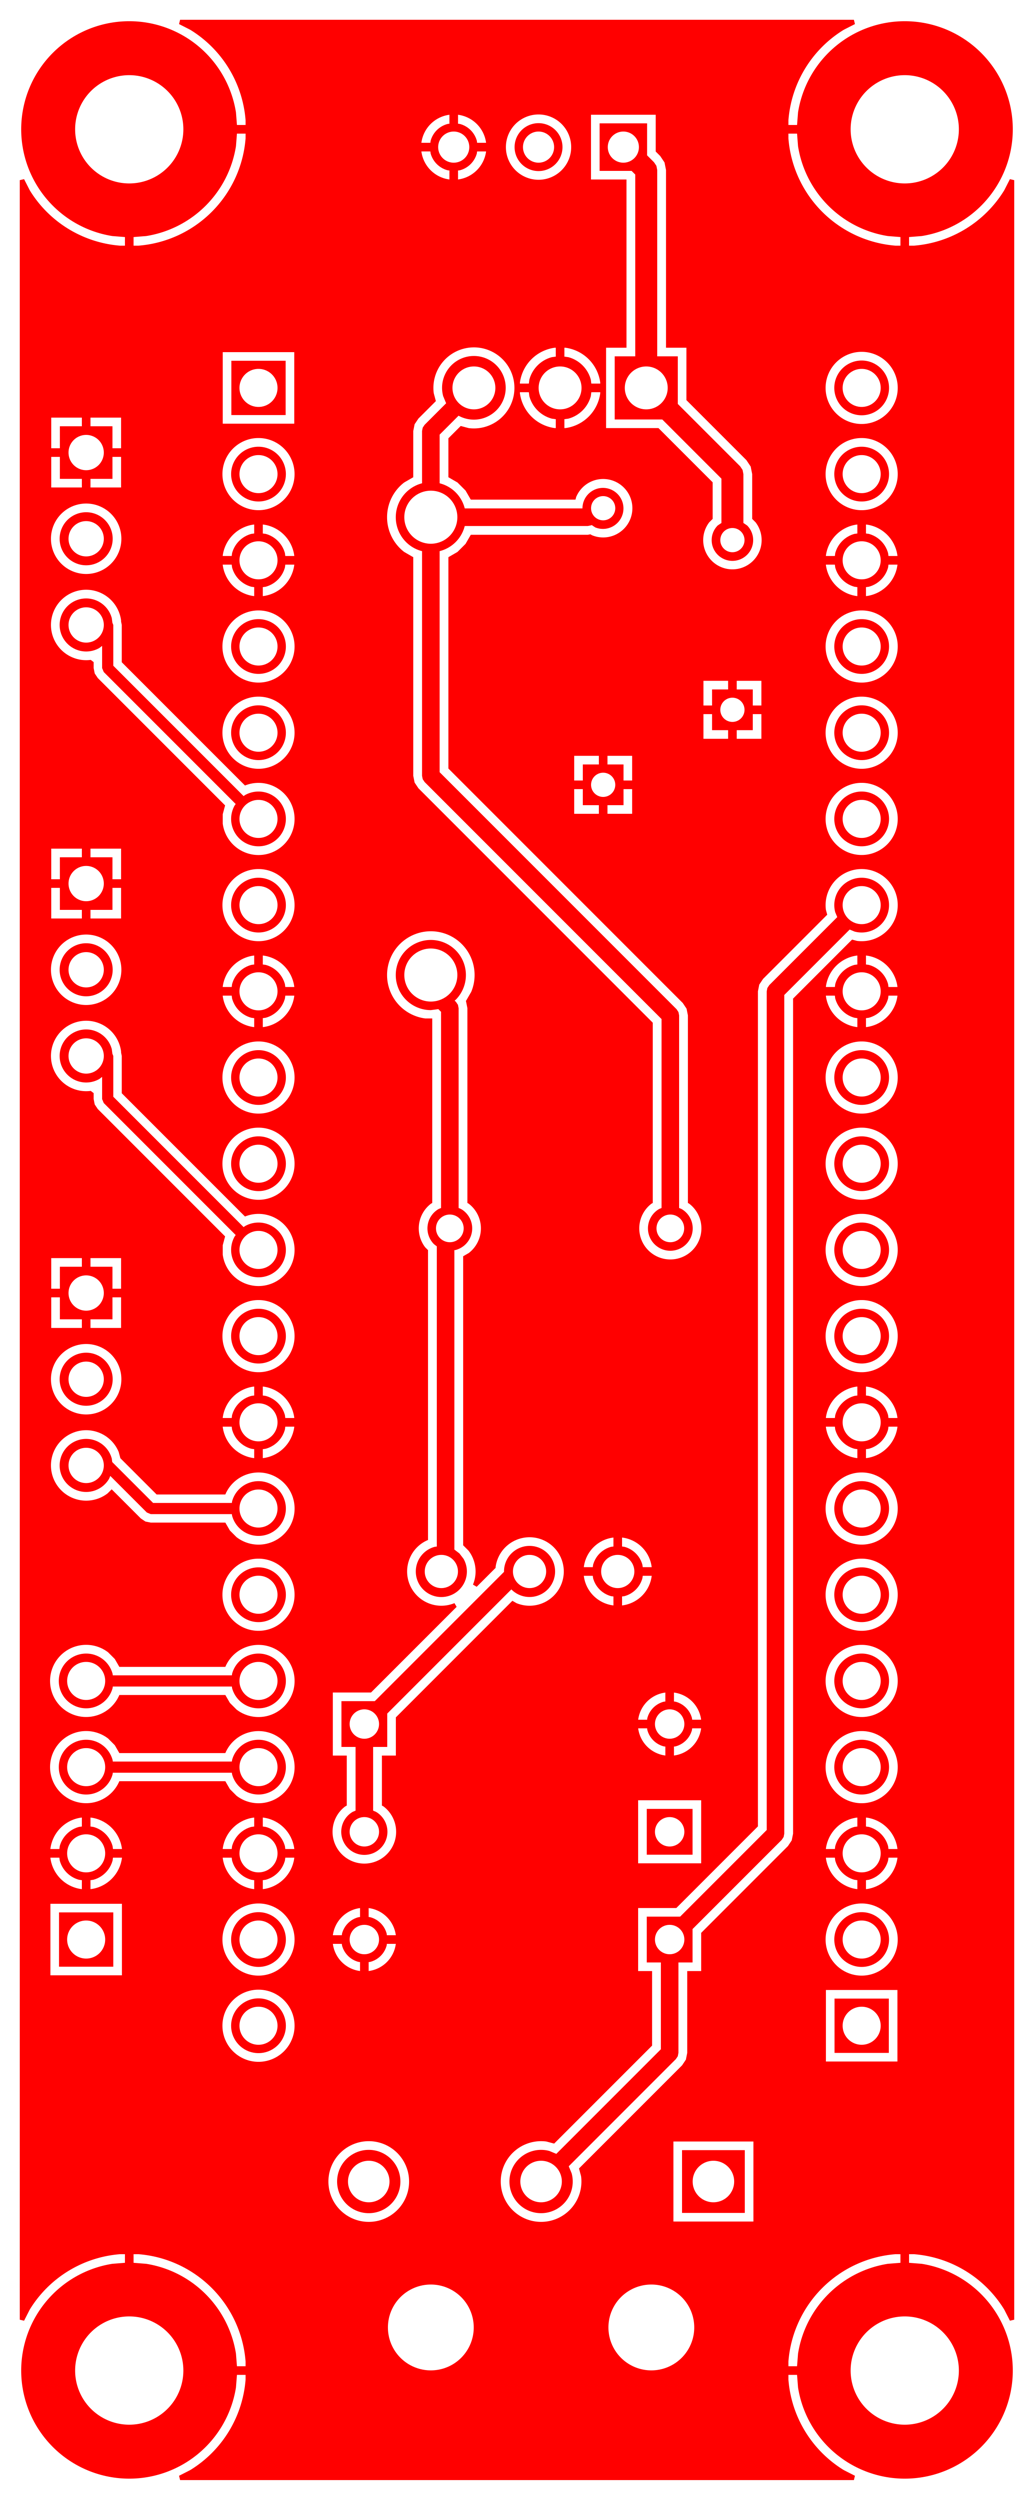 <svg width="30.48mm" height="73.66mm" viewBox="0 0 12000000 29000000"  version="1.1" xmlns="http://www.w3.org/2000/svg" xmlns:xlink="http://www.w3.org/1999/xlink">
<desc>
Origin 0 0 Bound 14000000 15000000 12000000 29000000
</desc>
<g fill-rule="evenodd" fill="rgb(255, 0, 0)" stroke="black" stroke-width="1" transform="translate(0, 29000000) scale(1, -1) translate(-14000000, -15000000)">
<path id="N" d="M 15297265.00 27079652.00 L 15302582.29 27039261.71 L 15776900.00 26564944.00 L 16690872.36 26564944.00 L 16693147.00 26582221.00 A 317671.90 317671.90 0 1 0 16693147.00 26417779.00 L 16690872.36 26435056.00 L 15750000.00 26435056.00 L 15704078.00 26454078.00 L 15279850.28 26878305.72 L 15266520.00 26846124.00 A 307746.40 307746.40 0 1 0 15297265.00 27079652.00  zM 14999999.24 26999999.93 m -204721.07 0 a 204721.07 204721.07 0 1 1 409442.13 0a 204721.07 204721.07 0 1 1 -409442.13 0M 17000001.22 26499996.65 m -220780.35 0 a 220780.35 220780.35 0 1 1 441560.70 0a 220780.35 220780.35 0 1 1 -441560.70 0"/>
<path id="N" d="M 19321727.40 39177535.40 L 19101959.00 38957767.00 L 19101959.00 38393601.90 A 401068.07 401068.07 0 0 0 19393601.90 38101959.00 L 20759623.81 38101959.00 A 237957.21 237957.21 0 1 0 20907831.00 37881816.00 L 20866449.68 37909466.75 L 20860965.00 37905802.00 L 20821947.00 37898041.00 L 19393601.90 37898041.00 A 401068.07 401068.07 0 0 0 19101959.00 37606398.10 L 19101959.00 35042233.00 L 21851624.00 32292568.00 L 21873726.00 32259490.00 L 21881487.00 32220472.00 L 21881487.00 29986462.13 L 21909379.00 29974909.00 A 259715.78 259715.78 0 1 0 21649677.00 29974909.00 L 21677569.00 29986462.13 L 21677569.00 32178239.00 L 18927904.00 34927904.00 L 18905802.00 34960982.00 L 18898041.00 35000000.00 L 18898041.00 37606398.10 A 401068.07 401068.07 0 0 0 18647506.00 37796488.00 A 407019.04 407019.04 0 0 0 18898041.00 38393601.90 L 18898041.00 39000000.00 L 18905802.00 39039018.00 L 18927904.00 39072096.00 L 19177535.40 39321727.40 L 19143284.00 39404418.00 A 369289.41 369289.41 0 1 0 19321727.40 39177535.40  zM 21779526.59 29750001.48 m -160563.52 0 a 160563.52 160563.52 0 1 1 321127.04 0a 160563.52 160563.52 0 1 1 -321127.04 0M 18999997.17 38000009.88 m -307741.12 0 a 307741.12 307741.12 0 1 1 615482.25 0a 307741.12 307741.12 0 1 1 -615482.25 0M 19500001.69 39499995.47 m -248880.53 0 a 248880.53 248880.53 0 1 1 497761.06 0a 248880.53 248880.53 0 1 1 -497761.06 0M 21000002.38 38104325.09 m -140500.91 0 a 140500.91 140500.91 0 1 1 281001.82 0a 140500.91 140500.91 0 1 1 -281001.82 0"/>
<path id="N" d="M 14999996.32 32749994.16 m -307757.99 0 a 307757.99 307757.99 0 1 1 615515.98 0a 307757.99 307757.99 0 1 1 -615515.98 0M 14999999.24 32749999.93 m -204721.07 0 a 204721.07 204721.07 0 1 1 409442.13 0a 204721.07 204721.07 0 1 1 -409442.13 0"/>
<path id="N" d="M 14999996.32 27999994.16 m -307757.99 0 a 307757.99 307757.99 0 1 1 615515.98 0a 307757.99 307757.99 0 1 1 -615515.98 0M 14999999.24 27999999.93 m -204721.07 0 a 204721.07 204721.07 0 1 1 409442.13 0a 204721.07 204721.07 0 1 1 -409442.13 0"/>
<path id="N" d="M 24000002.99 38500005.10 m -317671.90 0 a 317671.90 317671.90 0 1 1 635343.80 0a 317671.90 317671.90 0 1 1 -635343.80 0M 24000001.22 38499996.65 m -220780.35 0 a 220780.35 220780.35 0 1 1 441560.70 0a 220780.35 220780.35 0 1 1 -441560.70 0"/>
<path id="N" d="M 14999996.32 37749994.16 m -307757.99 0 a 307757.99 307757.99 0 1 1 615515.98 0a 307757.99 307757.99 0 1 1 -615515.98 0M 14999999.24 37749999.93 m -204721.07 0 a 204721.07 204721.07 0 1 1 409442.13 0a 204721.07 204721.07 0 1 1 -409442.13 0"/>
<path id="N" d="M 21509842.00 42197957.00 L 21590120.00 42117679.00 L 21617748.00 42076332.00 L 21627449.00 42027559.00 L 21627449.00 39866141.00 L 21866141.00 39866141.00 L 21866141.00 39314099.00 L 22590120.00 38590120.00 L 22617748.00 38548773.00 L 22627449.00 38500000.00 L 22627449.00 37933193.12 L 22670305.00 37904557.00 A 240838.32 240838.32 0 1 0 22329695.00 37904557.00 L 22372551.00 37933193.12 L 22372551.00 38447209.00 L 21685901.00 39133859.00 L 21133859.00 39133859.00 L 21133859.00 39866141.00 L 21372551.00 39866141.00 L 21372551.00 41974768.00 L 21329602.00 42017717.00 L 20958662.00 42017717.00 L 20958662.00 42568897.00 L 21509842.00 42568897.00 L 21509842.00 42197957.00  zM 22500002.38 37734246.09 m -140500.91 0 a 140500.91 140500.91 0 1 1 281001.82 0a 140500.91 140500.91 0 1 1 -281001.82 0M 21500001.69 39499995.47 m -248880.53 0 a 248880.53 248880.53 0 1 1 497761.06 0a 248880.53 248880.53 0 1 1 -497761.06 0M 21234252.44 42293305.65 m -180637.35 0 a 180637.35 180637.35 0 1 1 361274.69 0a 180637.35 180637.35 0 1 1 -361274.69 0"/>
<path id="N" d="M 16693147.00 24417779.00 L 16690872.36 24435056.00 L 15309127.64 24435056.00 L 15306853.00 24417779.00 A 317671.90 317671.90 0 1 0 15306853.00 24582221.00 L 15309127.64 24564944.00 L 16690872.36 24564944.00 L 16693147.00 24582221.00 A 317671.90 317671.90 0 1 0 16693147.00 24417779.00  zM 15000001.22 24499996.65 m -220780.35 0 a 220780.35 220780.35 0 1 1 441560.70 0a 220780.35 220780.35 0 1 1 -441560.70 0M 17000001.22 24499996.65 m -220780.35 0 a 220780.35 220780.35 0 1 1 441560.70 0a 220780.35 220780.35 0 1 1 -441560.70 0"/>
<path id="N" d="M 19287810.00 32401166.00 L 19276445.37 32392445.63 L 19292568.00 32376323.00 L 19314670.00 32343246.00 L 19322431.00 32304227.00 L 19322431.00 29986462.13 L 19350323.00 29974909.00 A 259715.78 259715.78 0 0 0 19287688.00 29499147.00 L 19273219.00 29497242.15 L 19273219.00 26024136.52 L 19331657.00 25979295.00 L 19378766.00 25917902.00 A 296447.24 296447.24 0 1 0 19045324.00 26056017.00 L 19069301.00 26059173.70 L 19069301.00 29541450.63 L 19036835.00 29566363.00 A 259692.04 259692.04 0 0 0 19090621.00 29974909.00 L 19118513.00 29986462.13 L 19118513.00 32261994.00 L 19087090.39 32293416.61 L 19000000.00 32281951.00 A 407019.04 407019.04 0 1 0 19287810.00 32401166.00  zM 19122047.74 25769682.83 m -192680.17 0 a 192680.17 192680.17 0 1 1 385360.34 0a 192680.17 192680.17 0 1 1 -385360.34 0M 19220470.59 29750001.48 m -160563.52 0 a 160563.52 160563.52 0 1 1 321127.04 0a 160563.52 160563.52 0 1 1 -321127.04 0M 18999997.17 32688985.88 m -307741.12 0 a 307741.12 307741.12 0 1 1 615482.25 0a 307741.12 307741.12 0 1 1 -615482.25 0"/>
<path id="N" d="M 23921916.20 43720591.71 L 23792446.00 43654623.00 A 1354160.62 1354160.62 0 0 1 23150000.00 42606247.00 L 23150000.00 42550000.00 L 23250070.04 42550000.00 L 23261572.00 42696148.00 A 1253907.24 1253907.24 0 1 0 24696148.00 41261572.00 L 24550000.00 41250070.04 L 24550000.00 41150000.00 L 24606247.00 41150000.00 A 1354204.51 1354204.51 0 0 1 25654623.00 41792446.00 L 25720591.71 41921916.20 L 25770592.00 41909912.14 L 25770592.00 17090087.86 L 25720591.71 17078083.80 L 25654623.00 17207554.00 A 1354160.62 1354160.62 0 0 1 24606247.00 17850000.00 L 24550000.00 17850000.00 L 24550000.00 17749929.96 L 24696148.00 17738428.00 A 1253907.24 1253907.24 0 1 0 23261572.00 16303852.00 L 23250070.04 16450000.00 L 23150000.00 16450000.00 L 23150000.00 16393753.00 A 1354204.51 1354204.51 0 0 1 23792446.00 15345377.00 L 23921916.20 15279408.29 L 23909912.14 15229408.00 L 16090087.86 15229408.00 L 16078083.80 15279408.29 L 16207554.00 15345377.00 A 1354160.62 1354160.62 0 0 1 16850000.00 16393753.00 L 16850000.00 16450000.00 L 16749929.96 16450000.00 L 16738428.00 16303852.00 A 1253907.24 1253907.24 0 1 0 15303852.00 17738428.00 L 15450000.00 17749929.96 L 15450000.00 17850000.00 L 15393753.00 17850000.00 A 1354204.51 1354204.51 0 0 1 14345377.00 17207554.00 L 14279408.29 17078083.80 L 14229408.00 17090087.86 L 14229408.00 41909912.14 L 14279408.29 41921916.20 L 14345377.00 41792446.00 A 1354160.62 1354160.62 0 0 1 15393753.00 41150000.00 L 15450000.00 41150000.00 L 15450000.00 41250070.04 L 15303852.00 41261572.00 A 1253907.24 1253907.24 0 1 0 16738428.00 42696148.00 L 16749929.96 42550000.00 L 16850000.00 42550000.00 L 16850000.00 42606247.00 A 1354204.51 1354204.51 0 0 1 16207554.00 43654623.00 L 16078083.80 43720591.71 L 16090087.86 43770592.00 L 23909912.14 43770592.00 L 23921916.20 43720591.71  zM 15499998.53 16500003.48 m -628020.52 0 a 628020.52 628020.52 0 1 1 1256041.05 0a 628020.52 628020.52 0 1 1 -1256041.05 0M 15606247.00 17850000.00 L 15550000.00 17850000.00 L 15550000.00 17749929.96 L 15696148.00 17738428.00 A 1253907.24 1253907.24 0 0 0 16738428.00 16696148.00 L 16749929.96 16550000.00 L 16850000.00 16550000.00 L 16850000.00 16606247.00 A 1354204.51 1354204.51 0 0 1 15606247.00 17850000.00  zM 17000000.00 20500000.77 m -418539.97 0 a 418539.97 418539.97 0 1 1 837079.95 0a 418539.97 418539.97 0 1 1 -837079.95 0M 15414960.00 21914960.00 L 14585040.00 21914960.00 L 14585040.00 21085040.00 L 15414960.00 21085040.00 L 15414960.00 21914960.00  zM 17966887.44 21449999.98 L 17863093.18 21449999.97 A 365243.64 365243.64 0 0 1 18178346.03 21134747.16 L 18178346.02 21238541.43 L 18158972.00 21241092.00 A 268067.42 268067.42 0 0 0 17969438.00 21430626.00 L 17966887.44 21449999.98  zM 14688904.87 22449999.99 L 14585040.00 22449999.98 L 14585040.00 22445369.00 A 418550.66 418550.66 0 0 1 14945369.00 22085040.00 L 14950000.02 22085040.00 L 14950000.01 22188904.87 L 14917779.00 22193147.00 A 317671.90 317671.90 0 0 0 14693147.00 22417779.00 L 14688904.87 22449999.99  zM 16688904.87 22450000.00 L 16585040.00 22450000.00 L 16585040.00 22445369.00 A 418550.66 418550.66 0 0 1 16945369.00 22085040.00 L 16950000.00 22085040.00 L 16950000.00 22188904.87 L 16917779.00 22193147.00 A 317671.90 317671.90 0 0 0 16693147.00 22417779.00 L 16688904.87 22450000.00  zM 17000000.00 21500000.77 m -418539.97 0 a 418539.97 418539.97 0 1 1 837079.95 0a 418539.97 418539.97 0 1 1 -837079.95 0M 18178345.97 21865252.82 A 365243.64 365243.64 0 0 1 17863093.16 21549999.97 L 17966887.43 21549999.98 L 17969438.00 21569374.00 A 268067.42 268067.42 0 0 0 18158972.00 21758908.00 L 18178345.98 21761458.56 L 18178345.97 21865252.82  zM 18228345.05 21500002.89 m -170598.11 0 a 170598.11 170598.11 0 1 1 341196.22 0a 170598.11 170598.11 0 1 1 -341196.22 0M 14949999.98 22914960.00 L 14945369.00 22914960.00 A 418550.66 418550.66 0 0 1 14585040.00 22554631.00 L 14585040.00 22549999.98 L 14688904.87 22549999.99 L 14693147.00 22582221.00 A 317671.90 317671.90 0 0 0 14917779.00 22806853.00 L 14949999.99 22811095.13 L 14949999.98 22914960.00  zM 15000001.22 22499996.65 m -220780.35 0 a 220780.35 220780.35 0 1 1 441560.70 0a 220780.35 220780.35 0 1 1 -441560.70 0M 15054631.00 22914960.00 L 15049999.98 22914960.00 L 15049999.99 22811095.13 L 15082221.00 22806853.00 A 317671.90 317671.90 0 0 0 15306853.00 22582221.00 L 15311095.13 22550000.01 L 15414960.00 22550000.02 L 15414960.00 22554631.00 A 418550.66 418550.66 0 0 1 15054631.00 22914960.00  zM 15414960.00 22450000.02 L 15311095.13 22450000.01 L 15306853.00 22417779.00 A 317671.90 317671.90 0 0 0 15082221.00 22193147.00 L 15050000.01 22188904.87 L 15050000.02 22085040.00 L 15054631.00 22085040.00 A 418550.66 418550.66 0 0 1 15414960.00 22445369.00 L 15414960.00 22450000.02  zM 16615031.40 23663135.00 L 15384968.60 23663135.00 L 15332051.00 23754792.00 L 15254792.00 23832051.00 A 418550.66 418550.66 0 1 1 15384968.60 23336865.00 L 16615031.40 23336865.00 L 16667949.00 23245208.00 L 16745208.00 23167949.00 A 418550.66 418550.66 0 1 1 16615031.40 23663135.00  zM 16950000.00 22914960.00 L 16945369.00 22914960.00 A 418550.66 418550.66 0 0 1 16585040.00 22554631.00 L 16585040.00 22550000.00 L 16688904.87 22550000.00 L 16693147.00 22582221.00 A 317671.90 317671.90 0 0 0 16917779.00 22806853.00 L 16950000.00 22811095.13 L 16950000.00 22914960.00  zM 17000001.22 22499996.65 m -220780.35 0 a 220780.35 220780.35 0 1 1 441560.70 0a 220780.35 220780.35 0 1 1 -441560.70 0M 17414960.00 22450000.00 L 17311095.13 22450000.00 L 17306853.00 22417779.00 A 317671.90 317671.90 0 0 0 17082221.00 22193147.00 L 17050000.00 22188904.87 L 17050000.00 22085040.00 L 17054631.00 22085040.00 A 418550.66 418550.66 0 0 1 17414960.00 22445369.00 L 17414960.00 22450000.00  zM 17054631.00 22914960.00 L 17050000.00 22914960.00 L 17050000.00 22811095.13 L 17082221.00 22806853.00 A 317671.90 317671.90 0 0 0 17306853.00 22582221.00 L 17311095.13 22550000.00 L 17414960.00 22550000.00 L 17414960.00 22554631.00 A 418550.66 418550.66 0 0 1 17054631.00 22914960.00  zM 19000000.00 17000004.01 m -497957.16 0 a 497957.16 497957.16 0 1 1 995914.32 0a 497957.16 497957.16 0 1 1 -995914.32 0M 18279528.00 18692918.64 m -468173.66 0 a 468173.66 468173.66 0 1 1 936347.33 0a 468173.66 468173.66 0 1 1 -936347.33 0M 21559056.00 17000004.01 m -497957.16 0 a 497957.16 497957.16 0 1 1 995914.32 0a 497957.16 497957.16 0 1 1 -995914.32 0M 18593598.84 21450000.03 L 18489804.57 21450000.02 L 18487254.00 21430626.00 A 268067.42 268067.42 0 0 0 18297720.00 21241092.00 L 18278346.02 21238541.44 L 18278346.03 21134747.18 A 365243.64 365243.64 0 0 1 18593598.84 21450000.03  zM 22743701.00 19157087.00 L 21815355.00 19157087.00 L 21815355.00 18228741.00 L 22743701.00 18228741.00 L 22743701.00 19157087.00  zM 24450000.00 17850000.00 L 24393753.00 17850000.00 A 1354204.51 1354204.51 0 0 1 23150000.00 16606247.00 L 23150000.00 16550000.00 L 23250070.04 16550000.00 L 23261572.00 16696148.00 A 1253907.24 1253907.24 0 0 0 24303852.00 17738428.00 L 24450000.00 17749929.96 L 24450000.00 17850000.00  zM 24499998.53 16500003.48 m -628020.52 0 a 628020.52 628020.52 0 1 1 1256041.05 0a 628020.52 628020.52 0 1 1 -1256041.05 0M 24414960.00 20914960.00 L 23585040.00 20914960.00 L 23585040.00 20085040.00 L 24414960.00 20085040.00 L 24414960.00 20914960.00  zM 24000000.00 21500000.77 m -418539.97 0 a 418539.97 418539.97 0 1 1 837079.95 0a 418539.97 418539.97 0 1 1 -837079.95 0M 18278345.97 21865252.84 L 18278345.98 21761458.57 L 18297720.00 21758908.00 A 268067.42 268067.42 0 0 0 18487254.00 21569374.00 L 18489804.56 21550000.02 L 18593598.82 21550000.03 A 365243.64 365243.64 0 0 1 18278345.97 21865252.84  zM 22137402.00 23115748.00 L 21405906.00 23115748.00 L 21405906.00 22384252.00 L 22137402.00 22384252.00 L 22137402.00 23115748.00  zM 22136906.83 23950000.00 L 22033112.56 23950000.00 L 22030562.00 23930626.00 A 268067.42 268067.42 0 0 0 21841028.00 23741092.00 L 21821654.00 23738541.44 L 21821654.00 23634747.17 A 365243.70 365243.70 0 0 1 22136906.83 23950000.00  zM 23688904.87 22449999.99 L 23585040.00 22449999.98 L 23585040.00 22445369.00 A 418550.66 418550.66 0 0 1 23945369.00 22085040.00 L 23950000.02 22085040.00 L 23950000.01 22188904.87 L 23917779.00 22193147.00 A 317671.90 317671.90 0 0 0 23693147.00 22417779.00 L 23688904.87 22449999.99  zM 23949999.98 22914960.00 L 23945369.00 22914960.00 A 418550.66 418550.66 0 0 1 23585040.00 22554631.00 L 23585040.00 22549999.98 L 23688904.87 22549999.99 L 23693147.00 22582221.00 A 317671.90 317671.90 0 0 0 23917779.00 22806853.00 L 23949999.99 22811095.13 L 23949999.98 22914960.00  zM 24000001.22 22499996.65 m -220780.35 0 a 220780.35 220780.35 0 1 1 441560.70 0a 220780.35 220780.35 0 1 1 -441560.70 0M 24414960.00 22450000.02 L 24311095.13 22450000.01 L 24306853.00 22417779.00 A 317671.90 317671.90 0 0 0 24082221.00 22193147.00 L 24050000.01 22188904.87 L 24050000.02 22085040.00 L 24054631.00 22085040.00 A 418550.66 418550.66 0 0 1 24414960.00 22445369.00 L 24414960.00 22450000.02  zM 24054631.00 22914960.00 L 24049999.98 22914960.00 L 24049999.99 22811095.13 L 24082221.00 22806853.00 A 317671.90 317671.90 0 0 0 24306853.00 22582221.00 L 24311095.13 22550000.01 L 24414960.00 22550000.02 L 24414960.00 22554631.00 A 418550.66 418550.66 0 0 1 24054631.00 22914960.00  zM 24000000.00 23500000.77 m -418539.97 0 a 418539.97 418539.97 0 1 1 837079.95 0a 418539.97 418539.97 0 1 1 -837079.95 0M 16615031.40 24663135.00 L 15384968.60 24663135.00 L 15332051.00 24754792.00 L 15254792.00 24832051.00 A 418550.66 418550.66 0 1 1 15384968.60 24336865.00 L 16615031.40 24336865.00 L 16667949.00 24245208.00 L 16745208.00 24167949.00 A 418550.66 418550.66 0 1 1 16615031.40 24663135.00  zM 17000000.00 25500000.77 m -418539.97 0 a 418539.97 418539.97 0 1 1 837079.95 0a 418539.97 418539.97 0 1 1 -837079.95 0M 15248748.00 26675825.00 L 15296107.50 26723184.50 L 15634646.00 26384646.00 L 15687571.00 26349283.00 L 15750000.00 26336865.00 L 16615031.40 26336865.00 L 16667949.00 26245208.00 L 16745208.00 26167949.00 A 418550.66 418550.66 0 1 1 16615031.40 26663135.00 L 15817573.00 26663135.00 L 15396972.16 27083735.84 L 15377510.00 27156370.00 A 408620.31 408620.31 0 1 1 15248748.00 26675825.00  zM 16688904.87 27450000.00 L 16585040.00 27450000.00 L 16585040.00 27445369.00 A 418550.66 418550.66 0 0 1 16945369.00 27085040.00 L 16950000.00 27085040.00 L 16950000.00 27188904.87 L 16917779.00 27193147.00 A 317671.90 317671.90 0 0 0 16693147.00 27417779.00 L 16688904.87 27450000.00  zM 16950000.00 27914960.00 L 16945369.00 27914960.00 A 418550.66 418550.66 0 0 1 16585040.00 27554631.00 L 16585040.00 27550000.00 L 16688904.87 27550000.00 L 16693147.00 27582221.00 A 317671.90 317671.90 0 0 0 16917779.00 27806853.00 L 16950000.00 27811095.13 L 16950000.00 27914960.00  zM 17000001.22 27499996.65 m -220780.35 0 a 220780.35 220780.35 0 1 1 441560.70 0a 220780.35 220780.35 0 1 1 -441560.70 0M 17414960.00 27450000.00 L 17311095.13 27450000.00 L 17306853.00 27417779.00 A 317671.90 317671.90 0 0 0 17082221.00 27193147.00 L 17050000.00 27188904.87 L 17050000.00 27085040.00 L 17054631.00 27085040.00 A 418550.66 418550.66 0 0 1 17414960.00 27445369.00 L 17414960.00 27450000.00  zM 21119292.97 26163582.00 A 393895.90 393895.90 0 0 1 20775394.00 25819682.97 L 20879440.51 25819682.97 L 20882959.00 25846408.00 A 296416.08 296416.08 0 0 0 21092568.00 26056017.00 L 21119292.97 26059535.49 L 21119292.97 26163582.00  zM 20879441.04 25719682.97 L 20775394.00 25719682.97 A 393902.80 393902.80 0 0 1 21119293.03 25375788.00 L 21119293.03 25479834.51 L 21092568.00 25483353.00 A 296416.08 296416.08 0 0 0 20882959.00 25692962.00 L 20879441.04 25719682.97  zM 21169291.74 25769682.83 m -192680.17 0 a 192680.17 192680.17 0 1 1 385360.34 0a 192680.17 192680.17 0 1 1 -385360.34 0M 17054631.00 27914960.00 L 17050000.00 27914960.00 L 17050000.00 27811095.13 L 17082221.00 27806853.00 A 317671.90 317671.90 0 0 0 17306853.00 27582221.00 L 17311095.13 27550000.00 L 17414960.00 27550000.00 L 17414960.00 27554631.00 A 418550.66 418550.66 0 0 1 17054631.00 27914960.00  zM 18933707.00 32185433.00 L 19016554.00 32185433.00 L 19016554.00 30045050.25 L 19000974.00 30036055.00 A 360574.08 360574.08 0 0 1 18934417.00 29530502.00 L 18967342.00 29497577.00 L 18967342.00 26135199.76 A 391412.65 391412.65 0 0 1 18754993.00 25921724.00 A 397303.33 397303.33 0 0 1 19274085.29 25402630.81 L 19299574.02 25359611.31 L 18305710.13 24365748.00 L 17862598.00 24365748.00 L 17862598.00 23634252.00 L 18024428.00 23634252.00 L 18024428.00 23054597.28 L 18003771.00 23042671.00 A 368901.89 368901.89 0 1 1 18452921.00 23042671.00 L 18432264.00 23054597.28 L 18432264.00 23634252.00 L 18594094.00 23634252.00 L 18594094.00 24077364.13 L 19946545.08 25429816.00 L 19993630.00 25402631.00 A 397303.33 397303.33 0 1 1 19751772.00 25821543.00 L 19751772.00 25811809.02 L 19532120.51 25592157.65 L 19489101.19 25617646.71 A 397301.93 397301.93 0 0 1 19437243.00 26011543.00 L 19375178.00 26073608.00 L 19375178.00 29426536.75 L 19439970.00 29463945.00 A 360574.08 360574.08 0 0 1 19439970.00 30036055.00 L 19424390.00 30045050.25 L 19424390.00 32304227.00 L 19408868.00 32382264.00 L 19406450.43 32385882.01 L 19469227.00 32494616.00 A 507880.47 507880.47 0 1 1 18933707.00 32185433.00  zM 15000000.00 27999997.09 m -408616.66 0 a 408616.66 408616.66 0 1 1 817233.32 0a 408616.66 408616.66 0 1 1 -817233.32 0M 14694882.00 28950000.00 L 14594882.00 28950000.00 L 14594882.00 28594882.00 L 14950000.00 28594882.00 L 14950000.00 28694882.00 L 14694882.00 28694882.00 L 14694882.00 28950000.00  zM 17000000.00 28500000.77 m -418539.97 0 a 418539.97 418539.97 0 1 1 837079.95 0a 418539.97 418539.97 0 1 1 -837079.95 0M 14950000.00 29405118.00 L 14594882.00 29405118.00 L 14594882.00 29050000.00 L 14694882.00 29050000.00 L 14694882.00 29305118.00 L 14950000.00 29305118.00 L 14950000.00 29405118.00  zM 14999999.24 28999999.93 m -204721.07 0 a 204721.07 204721.07 0 1 1 409442.13 0a 204721.07 204721.07 0 1 1 -409442.13 0M 15405118.00 28950000.00 L 15305118.00 28950000.00 L 15305118.00 28694882.00 L 15050000.00 28694882.00 L 15050000.00 28594882.00 L 15405118.00 28594882.00 L 15405118.00 28950000.00  zM 15405118.00 29405118.00 L 15050000.00 29405118.00 L 15050000.00 29305118.00 L 15305118.00 29305118.00 L 15305118.00 29050000.00 L 15405118.00 29050000.00 L 15405118.00 29405118.00  zM 21510195.44 23950000.00 L 21406401.17 23950000.00 A 365243.70 365243.70 0 0 1 21721654.00 23634747.17 L 21721654.00 23738541.44 L 21702280.00 23741092.00 A 268067.42 268067.42 0 0 0 21512746.00 23930626.00 L 21510195.44 23950000.00  zM 21771653.05 24000002.89 m -170598.11 0 a 170598.11 170598.11 0 1 1 341196.22 0a 170598.11 170598.11 0 1 1 -341196.22 0M 21721654.00 24365252.83 A 365243.70 365243.70 0 0 1 21406401.17 24050000.00 L 21510195.44 24050000.00 L 21512746.00 24069374.00 A 268067.42 268067.42 0 0 0 21702280.00 24258908.00 L 21721654.00 24261458.56 L 21721654.00 24365252.83  zM 21821654.00 24365252.83 L 21821654.00 24261458.56 L 21841028.00 24258908.00 A 268067.42 268067.42 0 0 0 22030562.00 24069374.00 L 22033112.56 24050000.00 L 22136906.83 24050000.00 A 365243.70 365243.70 0 0 1 21821654.00 24365252.83  zM 24000000.00 24500000.77 m -418539.97 0 a 418539.97 418539.97 0 1 1 837079.95 0a 418539.97 418539.97 0 1 1 -837079.95 0M 21563188.00 25719683.03 L 21459140.97 25719683.03 L 21455623.00 25692962.00 A 296416.08 296416.08 0 0 0 21246014.00 25483353.00 L 21219293.03 25479835.04 L 21219293.03 25375788.00 A 393902.80 393902.80 0 0 1 21563188.00 25717827.00 L 21563188.00 25719683.03  zM 24000000.00 25500000.77 m -418539.97 0 a 418539.97 418539.97 0 1 1 837079.95 0a 418539.97 418539.97 0 1 1 -837079.95 0M 21219292.97 26163582.00 L 21219292.97 26059534.97 L 21246014.00 26056017.00 A 296416.08 296416.08 0 0 0 21455623.00 25846408.00 L 21459141.49 25819683.03 L 21563188.00 25819683.03 A 393895.90 393895.90 0 0 1 21219292.97 26163582.00  zM 23585040.00 33445369.00 L 23600244.00 33388627.26 L 22855808.00 32644192.00 L 22811604.00 32578036.00 L 22796082.00 32500000.00 L 22796082.00 22812811.05 L 21849018.18 21865748.00 L 21405906.00 21865748.00 L 21405906.00 21134252.00 L 21567736.00 21134252.00 L 21567736.00 20269506.00 L 20431082.11 19132852.11 L 20340637.00 19157087.00 A 468173.66 468173.66 0 1 1 20743701.00 18754023.00 L 20719466.11 18844468.11 L 21915846.00 20040848.00 L 21960050.00 20107004.00 L 21975572.00 20185040.00 L 21975572.00 21134252.00 L 22137402.00 21134252.00 L 22137402.00 21577364.18 L 23144192.00 22584154.00 L 23188396.00 22650310.00 L 23203918.00 22728351.03 L 23203918.00 32415534.06 L 23888627.26 33100244.00 L 23945369.00 33085040.00 A 418539.97 418539.97 0 1 1 23585040.00 33445369.00  zM 24000000.00 26500000.77 m -418539.97 0 a 418539.97 418539.97 0 1 1 837079.95 0a 418539.97 418539.97 0 1 1 -837079.95 0M 23688904.87 27449999.99 L 23585040.00 27449999.98 L 23585040.00 27445369.00 A 418550.66 418550.66 0 0 1 23945369.00 27085040.00 L 23950000.02 27085040.00 L 23950000.01 27188904.87 L 23917779.00 27193147.00 A 317671.90 317671.90 0 0 0 23693147.00 27417779.00 L 23688904.87 27449999.99  zM 24414960.00 27450000.02 L 24311095.13 27450000.01 L 24306853.00 27417779.00 A 317671.90 317671.90 0 0 0 24082221.00 27193147.00 L 24050000.01 27188904.87 L 24050000.02 27085040.00 L 24054631.00 27085040.00 A 418550.66 418550.66 0 0 1 24414960.00 27445369.00 L 24414960.00 27450000.02  zM 23949999.98 27914960.00 L 23945369.00 27914960.00 A 418550.66 418550.66 0 0 1 23585040.00 27554631.00 L 23585040.00 27549999.98 L 23688904.87 27549999.99 L 23693147.00 27582221.00 A 317671.90 317671.90 0 0 0 23917779.00 27806853.00 L 23949999.99 27811095.13 L 23949999.98 27914960.00  zM 24000001.22 27499996.65 m -220780.35 0 a 220780.35 220780.35 0 1 1 441560.70 0a 220780.35 220780.35 0 1 1 -441560.70 0M 24054631.00 27914960.00 L 24049999.98 27914960.00 L 24049999.99 27811095.13 L 24082221.00 27806853.00 A 317671.90 317671.90 0 0 0 24306853.00 27582221.00 L 24311095.13 27550000.01 L 24414960.00 27550000.02 L 24414960.00 27554631.00 A 418550.66 418550.66 0 0 1 24054631.00 27914960.00  zM 24000000.00 28500000.77 m -418539.97 0 a 418539.97 418539.97 0 1 1 837079.95 0a 418539.97 418539.97 0 1 1 -837079.95 0M 24000000.00 29500000.77 m -418539.97 0 a 418539.97 418539.97 0 1 1 837079.95 0a 418539.97 418539.97 0 1 1 -837079.95 0M 24000000.00 30500000.77 m -418539.97 0 a 418539.97 418539.97 0 1 1 837079.95 0a 418539.97 418539.97 0 1 1 -837079.95 0M 17000000.00 30500000.77 m -418539.97 0 a 418539.97 418539.97 0 1 1 837079.95 0a 418539.97 418539.97 0 1 1 -837079.95 0M 15053334.27 31344882.00 L 15086865.00 31319152.93 L 15086865.00 31250000.00 L 15099283.00 31187571.00 L 15134646.00 31134646.00 L 16612432.28 29656859.72 L 16585040.00 29554631.00 L 16585040.00 29445369.00 A 418550.66 418550.66 0 1 1 16843140.28 29887567.72 L 15413135.00 31317573.00 L 15413135.00 31750000.00 L 15405118.00 31790303.86 L 15405118.00 31803335.00 A 408604.28 408604.28 0 1 1 15053334.27 31344882.00  zM 17000000.00 31500000.77 m -418539.97 0 a 418539.97 418539.97 0 1 1 837079.95 0a 418539.97 418539.97 0 1 1 -837079.95 0M 16688904.87 32450000.00 L 16585040.00 32450000.00 L 16585040.00 32445369.00 A 418550.66 418550.66 0 0 1 16945369.00 32085040.00 L 16950000.00 32085040.00 L 16950000.00 32188904.87 L 16917779.00 32193147.00 A 317671.90 317671.90 0 0 0 16693147.00 32417779.00 L 16688904.87 32450000.00  zM 17000001.22 32499996.65 m -220780.35 0 a 220780.35 220780.35 0 1 1 441560.70 0a 220780.35 220780.35 0 1 1 -441560.70 0M 15000000.00 32749997.09 m -408616.66 0 a 408616.66 408616.66 0 1 1 817233.32 0a 408616.66 408616.66 0 1 1 -817233.32 0M 14694882.00 33700000.00 L 14594882.00 33700000.00 L 14594882.00 33344882.00 L 14950000.00 33344882.00 L 14950000.00 33444882.00 L 14694882.00 33444882.00 L 14694882.00 33700000.00  zM 14999999.24 33749999.93 m -204721.07 0 a 204721.07 204721.07 0 1 1 409442.13 0a 204721.07 204721.07 0 1 1 -409442.13 0M 15405118.00 33700000.00 L 15305118.00 33700000.00 L 15305118.00 33444882.00 L 15050000.00 33444882.00 L 15050000.00 33344882.00 L 15405118.00 33344882.00 L 15405118.00 33700000.00  zM 16950000.00 32914960.00 L 16945369.00 32914960.00 A 418550.66 418550.66 0 0 1 16585040.00 32554631.00 L 16585040.00 32550000.00 L 16688904.87 32550000.00 L 16693147.00 32582221.00 A 317671.90 317671.90 0 0 0 16917779.00 32806853.00 L 16950000.00 32811095.13 L 16950000.00 32914960.00  zM 17414960.00 32450000.00 L 17311095.13 32450000.00 L 17306853.00 32417779.00 A 317671.90 317671.90 0 0 0 17082221.00 32193147.00 L 17050000.00 32188904.87 L 17050000.00 32085040.00 L 17054631.00 32085040.00 A 418550.66 418550.66 0 0 1 17414960.00 32445369.00 L 17414960.00 32450000.00  zM 17054631.00 32914960.00 L 17050000.00 32914960.00 L 17050000.00 32811095.13 L 17082221.00 32806853.00 A 317671.90 317671.90 0 0 0 17306853.00 32582221.00 L 17311095.13 32550000.00 L 17414960.00 32550000.00 L 17414960.00 32554631.00 A 418550.66 418550.66 0 0 1 17054631.00 32914960.00  zM 17000000.00 33500000.77 m -418539.97 0 a 418539.97 418539.97 0 1 1 837079.95 0a 418539.97 418539.97 0 1 1 -837079.95 0M 23688904.87 32449999.99 L 23585040.00 32449999.98 L 23585040.00 32445369.00 A 418550.66 418550.66 0 0 1 23945369.00 32085040.00 L 23950000.02 32085040.00 L 23950000.01 32188904.87 L 23917779.00 32193147.00 A 317671.90 317671.90 0 0 0 23693147.00 32417779.00 L 23688904.87 32449999.99  zM 23949999.98 32914960.00 L 23945369.00 32914960.00 A 418550.66 418550.66 0 0 1 23585040.00 32554631.00 L 23585040.00 32549999.98 L 23688904.87 32549999.99 L 23693147.00 32582221.00 A 317671.90 317671.90 0 0 0 23917779.00 32806853.00 L 23949999.99 32811095.13 L 23949999.98 32914960.00  zM 24000000.00 31500000.77 m -418539.97 0 a 418539.97 418539.97 0 1 1 837079.95 0a 418539.97 418539.97 0 1 1 -837079.95 0M 24414960.00 32450000.02 L 24311095.13 32450000.01 L 24306853.00 32417779.00 A 317671.90 317671.90 0 0 0 24082221.00 32193147.00 L 24050000.01 32188904.87 L 24050000.02 32085040.00 L 24054631.00 32085040.00 A 418550.66 418550.66 0 0 1 24414960.00 32445369.00 L 24414960.00 32450000.02  zM 24000001.22 32499996.65 m -220780.35 0 a 220780.35 220780.35 0 1 1 441560.70 0a 220780.35 220780.35 0 1 1 -441560.70 0M 24054631.00 32914960.00 L 24049999.98 32914960.00 L 24049999.99 32811095.13 L 24082221.00 32806853.00 A 317671.90 317671.90 0 0 0 24306853.00 32582221.00 L 24311095.13 32550000.01 L 24414960.00 32550000.02 L 24414960.00 32554631.00 A 418550.66 418550.66 0 0 1 24054631.00 32914960.00  zM 14950000.00 34155118.00 L 14594882.00 34155118.00 L 14594882.00 33800000.00 L 14694882.00 33800000.00 L 14694882.00 34055118.00 L 14950000.00 34055118.00 L 14950000.00 34155118.00  zM 15405118.00 34155118.00 L 15050000.00 34155118.00 L 15050000.00 34055118.00 L 15305118.00 34055118.00 L 15305118.00 33800000.00 L 15405118.00 33800000.00 L 15405118.00 34155118.00  zM 24000000.00 34500000.77 m -418539.97 0 a 418539.97 418539.97 0 1 1 837079.95 0a 418539.97 418539.97 0 1 1 -837079.95 0M 19033859.00 39438631.00 L 19058454.85 39346838.85 L 18855808.00 39144192.00 L 18811604.00 39078036.00 L 18796082.00 39000000.00 L 18796082.00 38463708.78 L 18690817.00 38402935.00 A 507874.72 507874.72 0 0 1 18690817.00 37597065.00 L 18796082.00 37536291.22 L 18796082.00 35000000.00 L 18811604.00 34921964.00 L 18855808.00 34855808.00 L 21575610.00 32136006.00 L 21575610.00 30045050.25 L 21560030.00 30036055.00 A 360574.08 360574.08 0 1 1 21999026.00 30036055.00 L 21983446.00 30045050.25 L 21983446.00 32220472.00 L 21967924.00 32298508.00 L 21923720.00 32364664.00 L 19203918.00 35084466.00 L 19203918.00 37536291.22 L 19309183.00 37597065.00 L 19402935.00 37690817.00 L 19463708.78 37796082.00 L 20821947.00 37796082.00 L 20851337.56 37801928.02 L 20870224.00 37791024.00 A 339118.96 339118.96 0 1 1 20686693.00 38234107.00 L 20678603.84 38203918.00 L 19463708.78 38203918.00 L 19402935.00 38309183.00 L 19309183.00 38402935.00 L 19203918.00 38463708.78 L 19203918.00 38915534.00 L 19346838.85 39058454.85 L 19438631.00 39033859.00 A 470160.73 470160.73 0 1 1 19033859.00 39438631.00  zM 20763780.00 34845667.99 L 20663780.00 34845667.99 L 20663780.00 34559449.00 L 20949999.01 34559449.00 L 20949999.01 34659449.00 L 20763780.00 34659449.00 L 20763780.00 34845667.99  zM 20949998.99 35231889.00 L 20663780.00 35231889.00 L 20663780.00 34945667.99 L 20763780.00 34945667.99 L 20763780.00 35131889.00 L 20949998.99 35131889.00 L 20949998.99 35231889.00  zM 21000002.38 34895663.09 m -140500.91 0 a 140500.91 140500.91 0 1 1 281001.82 0a 140500.91 140500.91 0 1 1 -281001.82 0M 21336220.00 34845668.01 L 21236220.00 34845668.01 L 21236220.00 34659449.00 L 21049999.01 34659449.00 L 21049999.01 34559449.00 L 21336220.00 34559449.00 L 21336220.00 34845668.01  zM 21336220.00 35231889.00 L 21049998.99 35231889.00 L 21049998.99 35131889.00 L 21236220.00 35131889.00 L 21236220.00 34945668.01 L 21336220.00 34945668.01 L 21336220.00 35231889.00  zM 17000000.00 35500000.77 m -418539.97 0 a 418539.97 418539.97 0 1 1 837079.95 0a 418539.97 418539.97 0 1 1 -837079.95 0M 15053334.27 36344882.00 L 15086865.00 36319152.93 L 15086865.00 36250000.00 L 15099283.00 36187571.00 L 15134646.00 36134646.00 L 16612432.28 34656859.72 L 16585040.00 34554631.00 L 16585040.00 34445369.00 A 418550.66 418550.66 0 1 1 16843140.28 34887567.72 L 15413135.00 36317573.00 L 15413135.00 36750000.00 L 15405118.00 36790303.86 L 15405118.00 36803335.00 A 408604.28 408604.28 0 1 1 15053334.27 36344882.00  zM 17000000.00 36500000.77 m -418539.97 0 a 418539.97 418539.97 0 1 1 837079.95 0a 418539.97 418539.97 0 1 1 -837079.95 0M 22263780.00 35715747.99 L 22163780.00 35715747.99 L 22163780.00 35429528.00 L 22450000.01 35429528.00 L 22450000.01 35529528.00 L 22263780.00 35529528.00 L 22263780.00 35715747.99  zM 22449999.99 36101968.00 L 22163780.00 36101968.00 L 22163780.00 35815747.99 L 22263780.00 35815747.99 L 22263780.00 36001968.00 L 22449999.99 36001968.00 L 22449999.99 36101968.00  zM 22500002.38 35765742.09 m -140500.91 0 a 140500.91 140500.91 0 1 1 281001.82 0a 140500.91 140500.91 0 1 1 -281001.82 0M 22836220.00 36101968.00 L 22549999.99 36101968.00 L 22549999.99 36001968.00 L 22736220.00 36001968.00 L 22736220.00 35815748.01 L 22836220.00 35815748.01 L 22836220.00 36101968.00  zM 22836220.00 35715748.01 L 22736220.00 35715748.01 L 22736220.00 35529528.00 L 22550000.01 35529528.00 L 22550000.01 35429528.00 L 22836220.00 35429528.00 L 22836220.00 35715748.01  zM 24000000.00 35500000.77 m -418539.97 0 a 418539.97 418539.97 0 1 1 837079.95 0a 418539.97 418539.97 0 1 1 -837079.95 0M 15000000.00 37749997.09 m -408616.66 0 a 408616.66 408616.66 0 1 1 817233.32 0a 408616.66 408616.66 0 1 1 -817233.32 0M 14694882.00 38700000.00 L 14594882.00 38700000.00 L 14594882.00 38344882.00 L 14950000.00 38344882.00 L 14950000.00 38444882.00 L 14694882.00 38444882.00 L 14694882.00 38700000.00  zM 14999999.24 38749999.93 m -204721.07 0 a 204721.07 204721.07 0 1 1 409442.13 0a 204721.07 204721.07 0 1 1 -409442.13 0M 15405118.00 38700000.00 L 15305118.00 38700000.00 L 15305118.00 38444882.00 L 15050000.00 38444882.00 L 15050000.00 38344882.00 L 15405118.00 38344882.00 L 15405118.00 38700000.00  zM 16950000.00 37914960.00 L 16945369.00 37914960.00 A 418550.66 418550.66 0 0 1 16585040.00 37554631.00 L 16585040.00 37550000.00 L 16688904.87 37550000.00 L 16693147.00 37582221.00 A 317671.90 317671.90 0 0 0 16917779.00 37806853.00 L 16950000.00 37811095.13 L 16950000.00 37914960.00  zM 16688904.87 37450000.00 L 16585040.00 37450000.00 L 16585040.00 37445369.00 A 418550.66 418550.66 0 0 1 16945369.00 37085040.00 L 16950000.00 37085040.00 L 16950000.00 37188904.87 L 16917779.00 37193147.00 A 317671.90 317671.90 0 0 0 16693147.00 37417779.00 L 16688904.87 37450000.00  zM 17000001.22 37499996.65 m -220780.35 0 a 220780.35 220780.35 0 1 1 441560.70 0a 220780.35 220780.35 0 1 1 -441560.70 0M 17414960.00 37450000.00 L 17311095.13 37450000.00 L 17306853.00 37417779.00 A 317671.90 317671.90 0 0 0 17082221.00 37193147.00 L 17050000.00 37188904.87 L 17050000.00 37085040.00 L 17054631.00 37085040.00 A 418550.66 418550.66 0 0 1 17414960.00 37445369.00 L 17414960.00 37450000.00  zM 17054631.00 37914960.00 L 17050000.00 37914960.00 L 17050000.00 37811095.13 L 17082221.00 37806853.00 A 317671.90 317671.90 0 0 0 17306853.00 37582221.00 L 17311095.13 37550000.00 L 17414960.00 37550000.00 L 17414960.00 37554631.00 A 418550.66 418550.66 0 0 1 17054631.00 37914960.00  zM 17000000.00 38500000.77 m -418539.97 0 a 418539.97 418539.97 0 1 1 837079.95 0a 418539.97 418539.97 0 1 1 -837079.95 0M 14950000.00 39155118.00 L 14594882.00 39155118.00 L 14594882.00 38800000.00 L 14694882.00 38800000.00 L 14694882.00 39055118.00 L 14950000.00 39055118.00 L 14950000.00 39155118.00  zM 15405118.00 39155118.00 L 15050000.00 39155118.00 L 15050000.00 39055118.00 L 15305118.00 39055118.00 L 15305118.00 38800000.00 L 15405118.00 38800000.00 L 15405118.00 39155118.00  zM 17414960.00 39914960.00 L 16585040.00 39914960.00 L 16585040.00 39085040.00 L 17414960.00 39085040.00 L 17414960.00 39914960.00  zM 15499998.53 42500003.48 m -628020.52 0 a 628020.52 628020.52 0 1 1 1256041.05 0a 628020.52 628020.52 0 1 1 -1256041.05 0M 16850000.00 42450000.00 L 16749929.96 42450000.00 L 16738428.00 42303852.00 A 1253907.24 1253907.24 0 0 0 15696148.00 41261572.00 L 15550000.00 41250070.04 L 15550000.00 41150000.00 L 15606247.00 41150000.00 A 1354204.51 1354204.51 0 0 1 16850000.00 42393753.00 L 16850000.00 42450000.00  zM 18994362.73 42243308.98 L 18890305.65 42243308.97 A 377750.69 377750.69 0 0 1 19215748.03 41917865.17 L 19215748.02 42021921.99 L 19193805.00 42024811.00 A 277967.15 277967.15 0 0 0 18997252.00 42221364.00 L 18994362.73 42243308.98  zM 19265748.44 42293305.65 m -180637.35 0 a 180637.35 180637.35 0 1 1 361274.69 0a 180637.35 180637.35 0 1 1 -361274.69 0M 19215747.97 42668748.81 A 377746.72 377746.72 0 0 1 18890306.70 42343308.97 L 18994363.25 42343308.98 L 18997252.00 42365250.00 A 277967.15 277967.15 0 0 0 19193805.00 42561803.00 L 19215747.98 42564692.01 L 19215747.97 42668748.81  zM 19315747.97 42668748.83 L 19315747.98 42564692.01 L 19337691.00 42561803.00 A 277967.15 277967.15 0 0 0 19534244.00 42365250.00 L 19537132.74 42343309.02 L 19641189.28 42343309.03 A 377742.76 377742.76 0 0 1 19315747.97 42668748.83  zM 20137282.83 39449999.97 L 20033859.00 39449999.96 L 20033859.00 39438631.00 A 470157.75 470157.75 0 0 1 20438631.00 39033859.00 L 20450000.04 39033859.00 L 20450000.03 39137282.83 L 20404418.00 39143284.00 A 369308.83 369308.83 0 0 0 20143284.00 39404418.00 L 20137282.83 39449999.97  zM 20966141.00 39450000.04 L 20862717.17 39450000.03 L 20856716.00 39404418.00 A 369308.83 369308.83 0 0 0 20595582.00 39143284.00 L 20550000.03 39137282.83 L 20550000.04 39033859.00 L 20561369.00 39033859.00 A 470157.75 470157.75 0 0 1 20966141.00 39438631.00 L 20966141.00 39450000.04  zM 23949999.98 37914960.00 L 23945369.00 37914960.00 A 418550.66 418550.66 0 0 1 23585040.00 37554631.00 L 23585040.00 37549999.98 L 23688904.87 37549999.99 L 23693147.00 37582221.00 A 317671.90 317671.90 0 0 0 23917779.00 37806853.00 L 23949999.99 37811095.13 L 23949999.98 37914960.00  zM 24000000.00 36500000.77 m -418539.97 0 a 418539.97 418539.97 0 1 1 837079.95 0a 418539.97 418539.97 0 1 1 -837079.95 0M 23688904.87 37449999.99 L 23585040.00 37449999.98 L 23585040.00 37445369.00 A 418550.66 418550.66 0 0 1 23945369.00 37085040.00 L 23950000.02 37085040.00 L 23950000.01 37188904.87 L 23917779.00 37193147.00 A 317671.90 317671.90 0 0 0 23693147.00 37417779.00 L 23688904.87 37449999.99  zM 24000001.22 37499996.65 m -220780.35 0 a 220780.35 220780.35 0 1 1 441560.70 0a 220780.35 220780.35 0 1 1 -441560.70 0M 24414960.00 37450000.02 L 24311095.13 37450000.01 L 24306853.00 37417779.00 A 317671.90 317671.90 0 0 0 24082221.00 37193147.00 L 24050000.01 37188904.87 L 24050000.02 37085040.00 L 24054631.00 37085040.00 A 418550.66 418550.66 0 0 1 24414960.00 37445369.00 L 24414960.00 37450000.02  zM 24054631.00 37914960.00 L 24049999.98 37914960.00 L 24049999.99 37811095.13 L 24082221.00 37806853.00 A 317671.90 317671.90 0 0 0 24306853.00 37582221.00 L 24311095.13 37550000.01 L 24414960.00 37550000.02 L 24414960.00 37554631.00 A 418550.66 418550.66 0 0 1 24054631.00 37914960.00  zM 24000000.00 38500000.77 m -418539.97 0 a 418539.97 418539.97 0 1 1 837079.95 0a 418539.97 418539.97 0 1 1 -837079.95 0M 20449999.96 39966141.00 L 20438631.00 39966141.00 A 470157.75 470157.75 0 0 1 20033859.00 39561369.00 L 20033859.00 39549999.96 L 20137282.83 39549999.97 L 20143284.00 39595582.00 A 369308.83 369308.83 0 0 0 20404418.00 39856716.00 L 20449999.97 39862717.17 L 20449999.96 39966141.00  zM 20500001.69 39499995.47 m -248880.53 0 a 248880.53 248880.53 0 1 1 497761.06 0a 248880.53 248880.53 0 1 1 -497761.06 0M 20561369.00 39966141.00 L 20549999.96 39966141.00 L 20549999.97 39862717.17 L 20595582.00 39856716.00 A 369308.83 369308.83 0 0 0 20856716.00 39595582.00 L 20862717.17 39550000.03 L 20966141.00 39550000.04 L 20966141.00 39561369.00 A 470157.75 470157.75 0 0 1 20561369.00 39966141.00  zM 19641190.37 42243309.03 L 19537133.28 42243309.02 L 19534244.00 42221364.00 A 277967.15 277967.15 0 0 0 19337691.00 42024811.00 L 19315748.02 42021921.99 L 19315748.03 41917865.19 A 377746.72 377746.72 0 0 1 19641190.37 42243309.03  zM 20250000.00 42293310.38 m -378827.55 0 a 378827.55 378827.55 0 1 1 757655.10 0a 378827.55 378827.55 0 1 1 -757655.10 0M 24000000.00 39500000.77 m -418539.97 0 a 418539.97 418539.97 0 1 1 837079.95 0a 418539.97 418539.97 0 1 1 -837079.95 0M 21609842.00 42668897.00 L 20858662.00 42668897.00 L 20858662.00 41917717.00 L 21270592.00 41917717.00 L 21270592.00 39966141.00 L 21033859.00 39966141.00 L 21033859.00 39033859.00 L 21641709.00 39033859.00 L 22270592.00 38404976.00 L 22270592.00 37980331.00 L 22230957.00 37940696.00 A 339127.07 339127.07 0 1 1 22769043.00 37940696.00 L 22729408.00 37980331.00 L 22729408.00 38500000.00 L 22711946.00 38587790.00 L 22662216.00 38662216.00 L 21966141.00 39358291.00 L 21966141.00 39966141.00 L 21729408.00 39966141.00 L 21729408.00 42027559.00 L 21711945.00 42115350.00 L 21662216.00 42189775.00 L 21609842.00 42242149.00 L 21609842.00 42668897.00  zM 23250070.04 42450000.00 L 23150000.00 42450000.00 L 23150000.00 42393753.00 A 1354204.51 1354204.51 0 0 1 24393753.00 41150000.00 L 24450000.00 41150000.00 L 24450000.00 41250070.04 L 24303852.00 41261572.00 A 1253907.24 1253907.24 0 0 0 23261572.00 42303852.00 L 23250070.04 42450000.00  zM 24499998.53 42500003.48 m -628020.52 0 a 628020.52 628020.52 0 1 1 1256041.05 0a 628020.52 628020.52 0 1 1 -1256041.05 0"/>
<path id="N" d="M 17000002.99 38500005.10 m -317671.90 0 a 317671.90 317671.90 0 1 1 635343.80 0a 317671.90 317671.90 0 1 1 -635343.80 0M 17000001.22 38499996.65 m -220780.35 0 a 220780.35 220780.35 0 1 1 441560.70 0a 220780.35 220780.35 0 1 1 -441560.70 0"/>
<path id="N" d="M 24000002.99 30500005.10 m -317671.90 0 a 317671.90 317671.90 0 1 1 635343.80 0a 317671.90 317671.90 0 1 1 -635343.80 0M 24000001.22 30499996.65 m -220780.35 0 a 220780.35 220780.35 0 1 1 441560.70 0a 220780.35 220780.35 0 1 1 -441560.70 0"/>
<path id="N" d="M 17000002.99 31500005.10 m -317671.90 0 a 317671.90 317671.90 0 1 1 635343.80 0a 317671.90 317671.90 0 1 1 -635343.80 0M 17000001.22 31499996.65 m -220780.35 0 a 220780.35 220780.35 0 1 1 441560.70 0a 220780.35 220780.35 0 1 1 -441560.70 0"/>
<path id="N" d="M 17000002.99 35500005.10 m -317671.90 0 a 317671.90 317671.90 0 1 1 635343.80 0a 317671.90 317671.90 0 1 1 -635343.80 0M 17000001.22 35499996.65 m -220780.35 0 a 220780.35 220780.35 0 1 1 441560.70 0a 220780.35 220780.35 0 1 1 -441560.70 0"/>
<path id="N" d="M 24000002.99 36500005.10 m -317671.90 0 a 317671.90 317671.90 0 1 1 635343.80 0a 317671.90 317671.90 0 1 1 -635343.80 0M 24000001.22 36499996.65 m -220780.35 0 a 220780.35 220780.35 0 1 1 441560.70 0a 220780.35 220780.35 0 1 1 -441560.70 0"/>
<path id="N" d="M 24000002.99 39500005.10 m -317671.90 0 a 317671.90 317671.90 0 1 1 635343.80 0a 317671.90 317671.90 0 1 1 -635343.80 0M 24000001.22 39499996.65 m -220780.35 0 a 220780.35 220780.35 0 1 1 441560.70 0a 220780.35 220780.35 0 1 1 -441560.70 0"/>
<path id="N" d="M 18279530.21 18692917.15 m -367311.31 0 a 367311.31 367311.31 0 1 1 734622.63 0a 367311.31 367311.31 0 1 1 -734622.63 0M 18279524.50 18692923.68 m -240838.32 0 a 240838.32 240838.32 0 1 1 481676.63 0a 240838.32 240838.32 0 1 1 -481676.63 0"/>
<path id="N" d="M 24000002.99 31500005.10 m -317671.90 0 a 317671.90 317671.90 0 1 1 635343.80 0a 317671.90 317671.90 0 1 1 -635343.80 0M 24000001.22 31499996.65 m -220780.35 0 a 220780.35 220780.35 0 1 1 441560.70 0a 220780.35 220780.35 0 1 1 -441560.70 0"/>
<path id="N" d="M 24000002.99 34500005.10 m -317671.90 0 a 317671.90 317671.90 0 1 1 635343.80 0a 317671.90 317671.90 0 1 1 -635343.80 0M 24000001.22 34499996.65 m -220780.35 0 a 220780.35 220780.35 0 1 1 441560.70 0a 220780.35 220780.35 0 1 1 -441560.70 0"/>
<path id="N" d="M 17000002.99 33500005.10 m -317671.90 0 a 317671.90 317671.90 0 1 1 635343.80 0a 317671.90 317671.90 0 1 1 -635343.80 0M 17000001.22 33499996.65 m -220780.35 0 a 220780.35 220780.35 0 1 1 441560.70 0a 220780.35 220780.35 0 1 1 -441560.70 0"/>
<path id="N" d="M 24000002.99 28500005.10 m -317671.90 0 a 317671.90 317671.90 0 1 1 635343.80 0a 317671.90 317671.90 0 1 1 -635343.80 0M 24000001.22 28499996.65 m -220780.35 0 a 220780.35 220780.35 0 1 1 441560.70 0a 220780.35 220780.35 0 1 1 -441560.70 0"/>
<path id="N" d="M 24000002.99 26500005.10 m -317671.90 0 a 317671.90 317671.90 0 1 1 635343.80 0a 317671.90 317671.90 0 1 1 -635343.80 0M 24000001.22 26499996.65 m -220780.35 0 a 220780.35 220780.35 0 1 1 441560.70 0a 220780.35 220780.35 0 1 1 -441560.70 0"/>
<path id="N" d="M 20250001.07 42293307.01 m -277967.15 0 a 277967.15 277967.15 0 1 1 555934.30 0a 277967.15 277967.15 0 1 1 -555934.30 0M 20250000.44 42293305.65 m -180637.35 0 a 180637.35 180637.35 0 1 1 361274.69 0a 180637.35 180637.35 0 1 1 -361274.69 0"/>
<path id="N" d="M 17000002.99 28500005.10 m -317671.90 0 a 317671.90 317671.90 0 1 1 635343.80 0a 317671.90 317671.90 0 1 1 -635343.80 0M 17000001.22 28499996.65 m -220780.35 0 a 220780.35 220780.35 0 1 1 441560.70 0a 220780.35 220780.35 0 1 1 -441560.70 0"/>
<path id="N" d="M 17000002.99 30500005.10 m -317671.90 0 a 317671.90 317671.90 0 1 1 635343.80 0a 317671.90 317671.90 0 1 1 -635343.80 0M 17000001.22 30499996.65 m -220780.35 0 a 220780.35 220780.35 0 1 1 441560.70 0a 220780.35 220780.35 0 1 1 -441560.70 0"/>
<path id="N" d="M 17000002.99 25500005.10 m -317671.90 0 a 317671.90 317671.90 0 1 1 635343.80 0a 317671.90 317671.90 0 1 1 -635343.80 0M 17000001.22 25499996.65 m -220780.35 0 a 220780.35 220780.35 0 1 1 441560.70 0a 220780.35 220780.35 0 1 1 -441560.70 0"/>
<path id="N" d="M 24000002.99 21500005.10 m -317671.90 0 a 317671.90 317671.90 0 1 1 635343.80 0a 317671.90 317671.90 0 1 1 -635343.80 0M 24000001.22 21499996.65 m -220780.35 0 a 220780.35 220780.35 0 1 1 441560.70 0a 220780.35 220780.35 0 1 1 -441560.70 0"/>
<path id="N" d="M 17000002.99 36500005.10 m -317671.90 0 a 317671.90 317671.90 0 1 1 635343.80 0a 317671.90 317671.90 0 1 1 -635343.80 0M 17000001.22 36499996.65 m -220780.35 0 a 220780.35 220780.35 0 1 1 441560.70 0a 220780.35 220780.35 0 1 1 -441560.70 0"/>
<path id="N" d="M 24000002.99 24500005.10 m -317671.90 0 a 317671.90 317671.90 0 1 1 635343.80 0a 317671.90 317671.90 0 1 1 -635343.80 0M 24000001.22 24499996.65 m -220780.35 0 a 220780.35 220780.35 0 1 1 441560.70 0a 220780.35 220780.35 0 1 1 -441560.70 0"/>
<path id="N" d="M 24000002.99 25500005.10 m -317671.90 0 a 317671.90 317671.90 0 1 1 635343.80 0a 317671.90 317671.90 0 1 1 -635343.80 0M 24000001.22 25499996.65 m -220780.35 0 a 220780.35 220780.35 0 1 1 441560.70 0a 220780.35 220780.35 0 1 1 -441560.70 0"/>
<path id="N" d="M 24000002.99 29500005.10 m -317671.90 0 a 317671.90 317671.90 0 1 1 635343.80 0a 317671.90 317671.90 0 1 1 -635343.80 0M 24000001.22 29499996.65 m -220780.35 0 a 220780.35 220780.35 0 1 1 441560.70 0a 220780.35 220780.35 0 1 1 -441560.70 0"/>
<path id="N" d="M 17000002.99 20500005.10 m -317671.90 0 a 317671.90 317671.90 0 1 1 635343.80 0a 317671.90 317671.90 0 1 1 -635343.80 0M 17000001.22 20499996.65 m -220780.35 0 a 220780.35 220780.35 0 1 1 441560.70 0a 220780.35 220780.35 0 1 1 -441560.70 0"/>
<path id="N" d="M 17000002.99 21500005.10 m -317671.90 0 a 317671.90 317671.90 0 1 1 635343.80 0a 317671.90 317671.90 0 1 1 -635343.80 0M 17000001.22 21499996.65 m -220780.35 0 a 220780.35 220780.35 0 1 1 441560.70 0a 220780.35 220780.35 0 1 1 -441560.70 0"/>
<path id="N" d="M 24314960.00 20185040.00 L 23685040.00 20185040.00 L 23685040.00 20814960.00 L 24314960.00 20814960.00 L 24314960.00 20185040.00  zM 24000001.22 20499996.65 m -220780.35 0 a 220780.35 220780.35 0 1 1 441560.70 0a 220780.35 220780.35 0 1 1 -441560.70 0"/>
<path id="N" d="M 17314960.00 39185040.00 L 16685040.00 39185040.00 L 16685040.00 39814960.00 L 17314960.00 39814960.00 L 17314960.00 39185040.00  zM 17000001.22 39499996.65 m -220780.35 0 a 220780.35 220780.35 0 1 1 441560.70 0a 220780.35 220780.35 0 1 1 -441560.70 0"/>
<path id="N" d="M 15297265.00 31829652.00 L 15304399.90 31775455.06 L 15314944.00 31750000.00 L 15314944.00 31276900.01 L 16827336.13 29764508.75 L 16841161.00 29775117.00 A 317686.61 317686.61 0 1 0 16724883.00 29658839.00 L 16735491.25 29672663.87 L 15204078.00 31204078.00 L 15185056.00 31250000.00 L 15185056.00 31507405.20 L 15153876.00 31483480.00 A 307741.12 307741.12 0 1 0 15297265.00 31829652.00  zM 17000001.22 29499996.65 m -220780.35 0 a 220780.35 220780.35 0 1 1 441560.70 0a 220780.35 220780.35 0 1 1 -441560.70 0M 14999999.24 31749999.93 m -204721.07 0 a 204721.07 204721.07 0 1 1 409442.13 0a 204721.07 204721.07 0 1 1 -409442.13 0"/>
<path id="N" d="M 24000002.99 23500005.10 m -317671.90 0 a 317671.90 317671.90 0 1 1 635343.80 0a 317671.90 317671.90 0 1 1 -635343.80 0M 24000001.22 23499996.65 m -220780.35 0 a 220780.35 220780.35 0 1 1 441560.70 0a 220780.35 220780.35 0 1 1 -441560.70 0"/>
<path id="N" d="M 22037402.00 22484252.00 L 21505906.00 22484252.00 L 21505906.00 23015748.00 L 22037402.00 23015748.00 L 22037402.00 22484252.00  zM 21771653.05 22750002.89 m -170598.11 0 a 170598.11 170598.11 0 1 1 341196.22 0a 170598.11 170598.11 0 1 1 -341196.22 0"/>
<path id="N" d="M 19934562.83 25562024.83 L 18494094.00 24121556.00 L 18494094.00 23734252.00 L 18330305.00 23734252.00 L 18330305.00 22995410.47 L 18362366.00 22982130.00 A 268009.97 268009.97 0 1 0 18094326.00 22982130.00 L 18126387.00 22995410.47 L 18126387.00 23734252.00 L 17962598.00 23734252.00 L 17962598.00 24265748.00 L 18349902.00 24265748.00 L 19849771.51 25765617.51 L 19849236.00 25769685.00 A 296447.24 296447.24 0 1 0 19934562.83 25562024.83  zM 18228345.05 22750002.89 m -170598.11 0 a 170598.11 170598.11 0 1 1 341196.22 0a 170598.11 170598.11 0 1 1 -341196.22 0M 18228345.05 24000002.89 m -170598.11 0 a 170598.11 170598.11 0 1 1 341196.22 0a 170598.11 170598.11 0 1 1 -341196.22 0M 20145669.74 25769682.83 m -192680.17 0 a 192680.17 192680.17 0 1 1 385360.34 0a 192680.17 192680.17 0 1 1 -385360.34 0"/>
<path id="N" d="M 15297265.00 36829652.00 L 15304399.90 36775455.06 L 15314944.00 36750000.00 L 15314944.00 36276900.01 L 16827336.13 34764508.75 L 16841161.00 34775117.00 A 317686.61 317686.61 0 1 0 16724883.00 34658839.00 L 16735491.25 34672663.87 L 15204078.00 36204078.00 L 15185056.00 36250000.00 L 15185056.00 36507405.20 L 15153876.00 36483480.00 A 307741.12 307741.12 0 1 0 15297265.00 36829652.00  zM 17000001.22 34499996.65 m -220780.35 0 a 220780.35 220780.35 0 1 1 441560.70 0a 220780.35 220780.35 0 1 1 -441560.70 0M 14999999.24 36749999.93 m -204721.07 0 a 204721.07 204721.07 0 1 1 409442.13 0a 204721.07 204721.07 0 1 1 -409442.13 0"/>
<path id="N" d="M 24000002.99 35500005.10 m -317671.90 0 a 317671.90 317671.90 0 1 1 635343.80 0a 317671.90 317671.90 0 1 1 -635343.80 0M 24000001.22 35499996.65 m -220780.35 0 a 220780.35 220780.35 0 1 1 441560.70 0a 220780.35 220780.35 0 1 1 -441560.70 0"/>
<path id="N" d="M 22643701.00 18328741.00 L 21915355.00 18328741.00 L 21915355.00 19057087.00 L 22643701.00 19057087.00 L 22643701.00 18328741.00  zM 22279524.50 18692923.68 m -240838.32 0 a 240838.32 240838.32 0 1 1 481676.63 0a 240838.32 240838.32 0 1 1 -481676.63 0"/>
<path id="N" d="M 15314960.00 21185040.00 L 14685040.00 21185040.00 L 14685040.00 21814960.00 L 15314960.00 21814960.00 L 15314960.00 21185040.00  zM 15000001.22 21499996.65 m -220780.35 0 a 220780.35 220780.35 0 1 1 441560.70 0a 220780.35 220780.35 0 1 1 -441560.70 0"/>
<path id="N" d="M 23917779.00 33193147.00 L 23860899.22 33216707.22 L 23101959.00 32457767.00 L 23101959.00 22728346.00 L 23094198.00 22689328.00 L 23072096.00 22656250.00 L 22037402.00 21621556.00 L 22037402.00 21234252.00 L 21873613.00 21234252.00 L 21873613.00 20185040.00 L 21865852.00 20146022.00 L 21843750.00 20112944.00 L 20600486.53 18869680.53 L 20634327.00 18787982.00 A 367312.83 367312.83 0 1 0 20374596.00 19047713.00 L 20456294.53 19013872.53 L 21669695.00 20227273.00 L 21669695.00 21234252.00 L 21505906.00 21234252.00 L 21505906.00 21765748.00 L 21893210.00 21765748.00 L 22898041.00 22770579.00 L 22898041.00 32500000.00 L 22905802.00 32539018.00 L 22927904.00 32572096.00 L 23716707.22 33360899.22 L 23693147.00 33417779.00 A 317666.21 317666.21 0 1 0 23917779.00 33193147.00  zM 20279524.50 18692923.68 m -240838.32 0 a 240838.32 240838.32 0 1 1 481676.63 0a 240838.32 240838.32 0 1 1 -481676.63 0M 21771653.05 21500002.89 m -170598.11 0 a 170598.11 170598.11 0 1 1 341196.22 0a 170598.11 170598.11 0 1 1 -341196.22 0M 24000001.22 33499996.65 m -220780.35 0 a 220780.35 220780.35 0 1 1 441560.70 0a 220780.35 220780.35 0 1 1 -441560.70 0"/>
<path id="N" d="M 16693147.00 23417779.00 L 16690872.36 23435056.00 L 15309127.64 23435056.00 L 15306853.00 23417779.00 A 317671.90 317671.90 0 1 0 15306853.00 23582221.00 L 15309127.64 23564944.00 L 16690872.36 23564944.00 L 16693147.00 23582221.00 A 317671.90 317671.90 0 1 0 16693147.00 23417779.00  zM 15000001.22 23499996.65 m -220780.35 0 a 220780.35 220780.35 0 1 1 441560.70 0a 220780.35 220780.35 0 1 1 -441560.70 0M 17000001.22 23499996.65 m -220780.35 0 a 220780.35 220780.35 0 1 1 441560.70 0a 220780.35 220780.35 0 1 1 -441560.70 0"/>
</g>
</svg>
